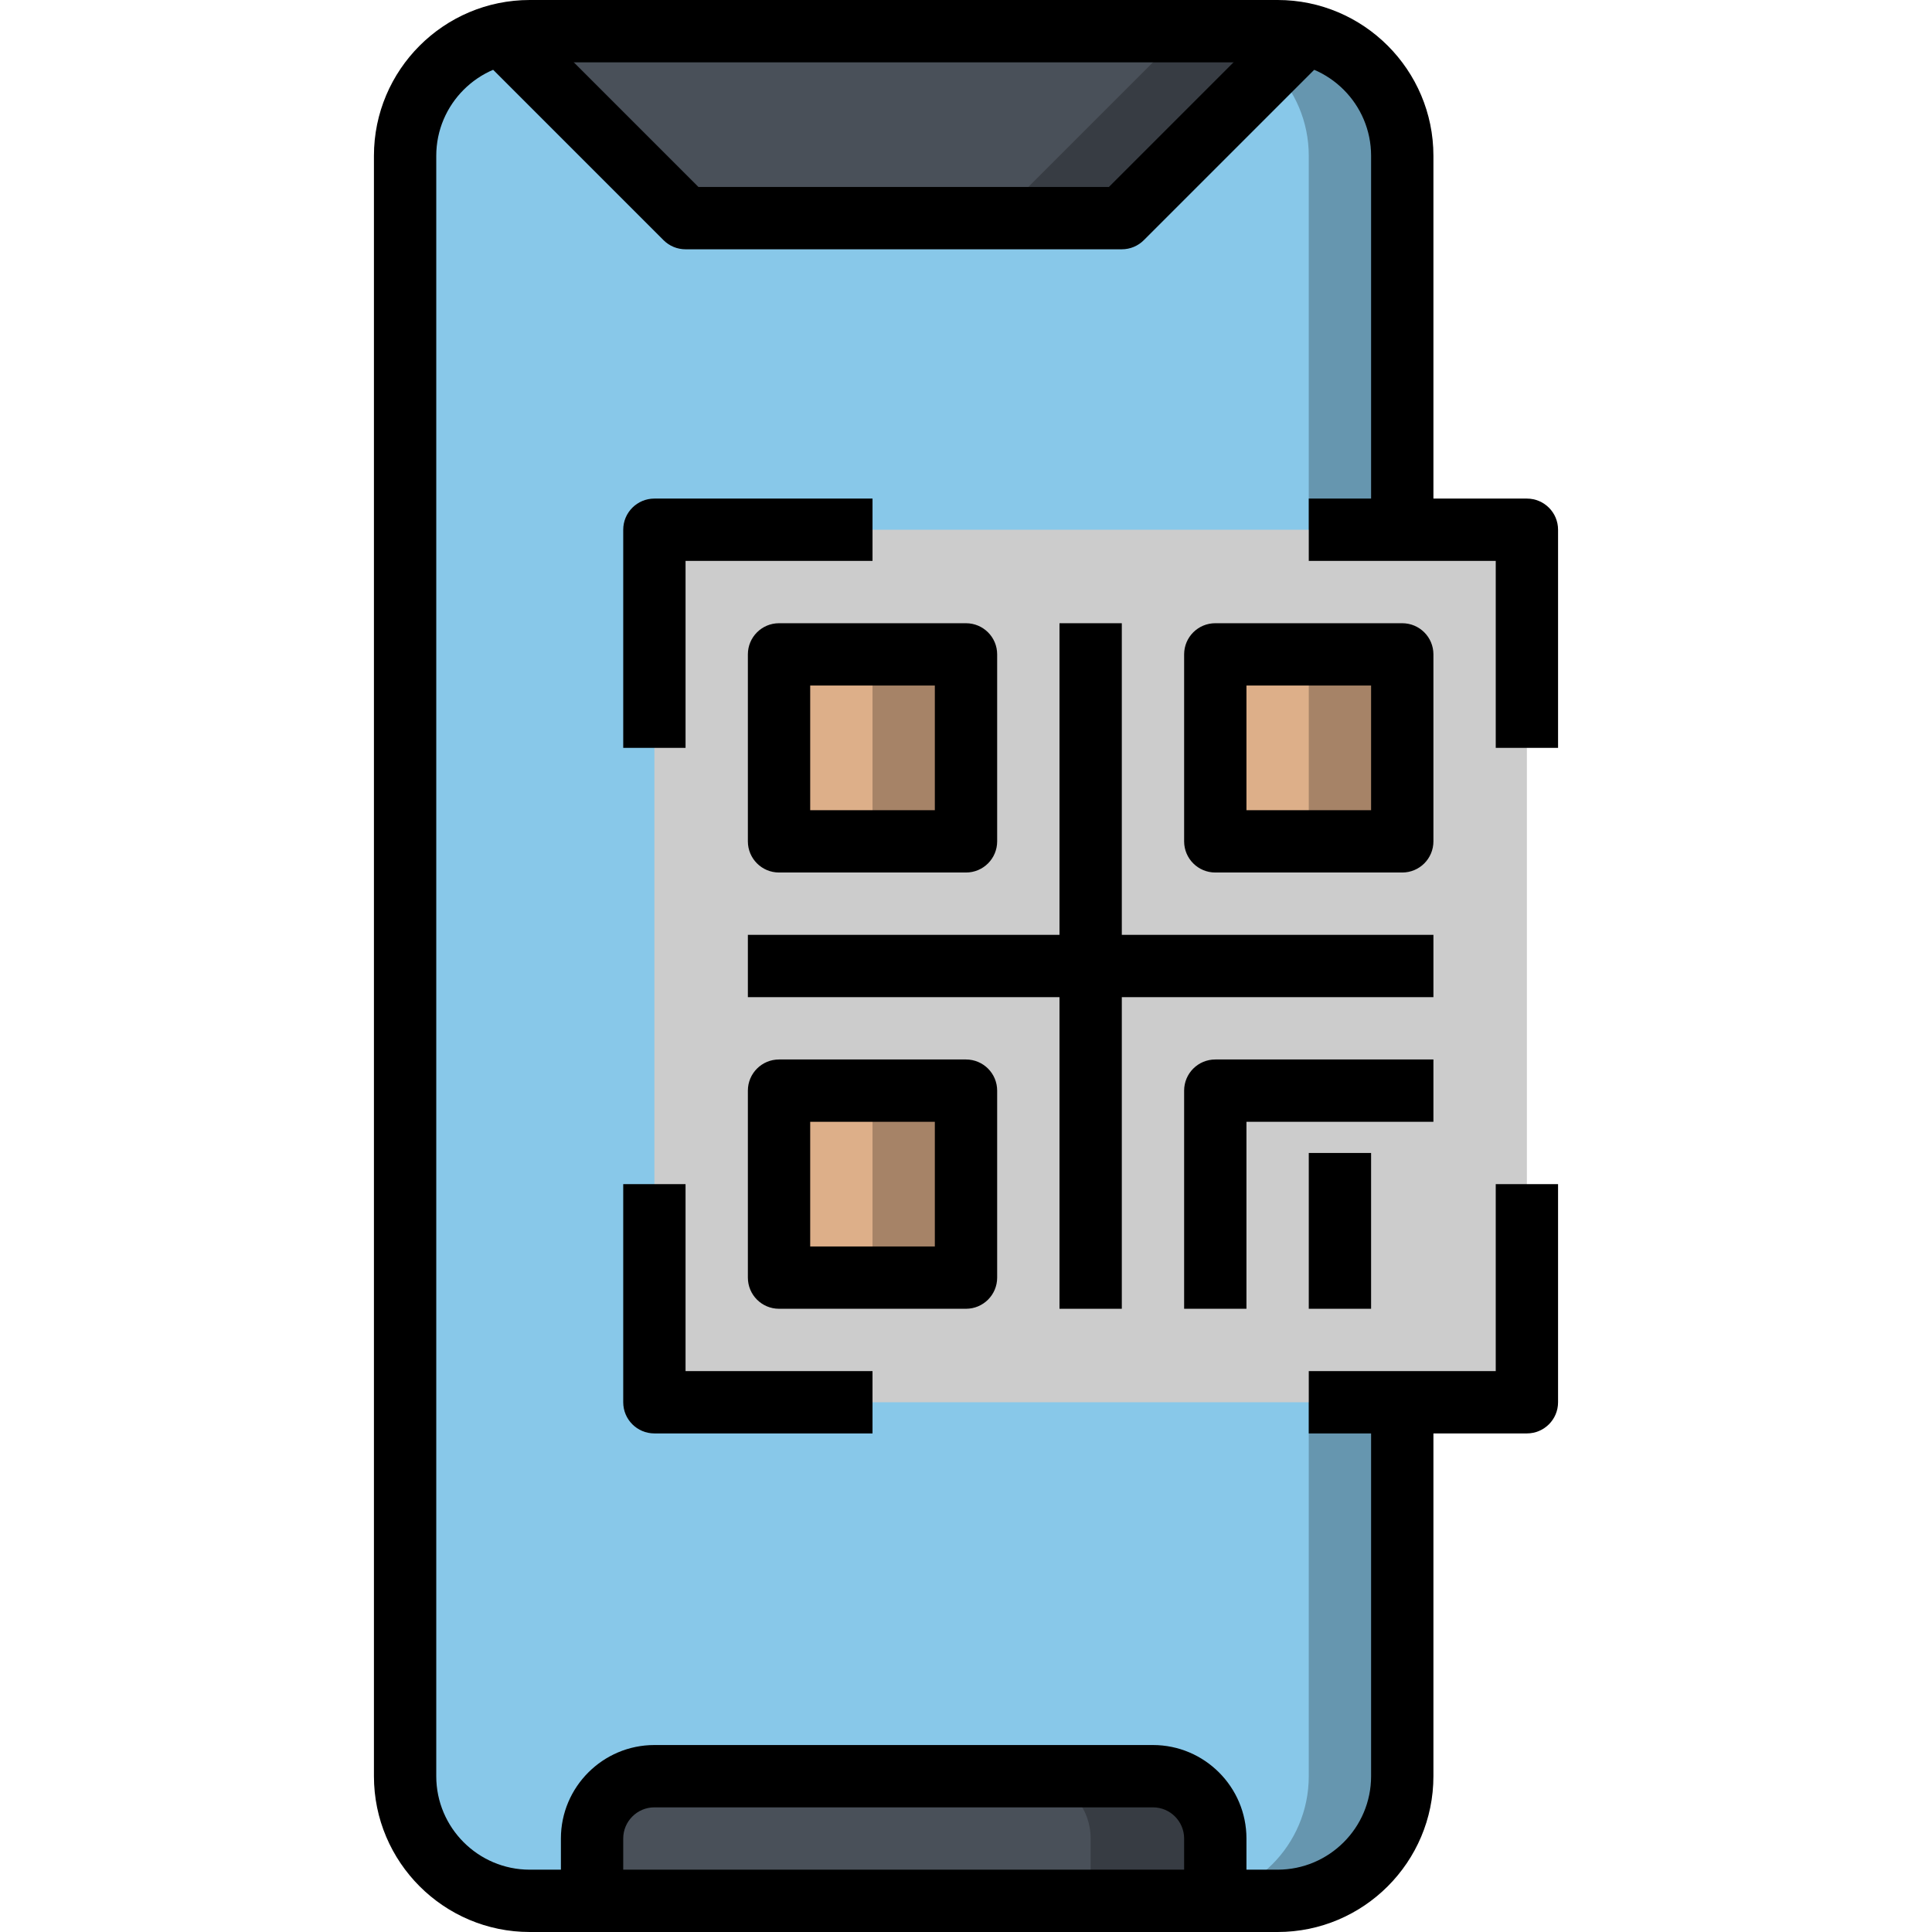 <svg height="496pt" viewBox="-96 0 496 496" width="496pt" xmlns="http://www.w3.org/2000/svg"><path d="m232 488h-192c-17.672 0-32-14.328-32-32v-416c0-17.672 14.328-32 32-32h192c17.672 0 32 14.328 32 32v416c0 17.672-14.328 32-32 32zm0 0" fill="#6696af"/><path d="m240 456v-416c0-17.672-14.328-32-32-32h-168c-17.672 0-32 14.328-32 32v416c0 17.672 14.328 32 32 32h168c17.672 0 32-14.328 32-32zm0 0" fill="#88c8e9"/><path d="m72 136h224v224h-224zm0 0" fill="#ccc"/><path d="m104 168h48v48h-48zm0 0" fill="#a68367"/><path d="m104 168h24v48h-24zm0 0" fill="#ddaf89"/><path d="m216 168h48v48h-48zm0 0" fill="#a68367"/><path d="m216 168h24v48h-24zm0 0" fill="#ddaf89"/><path d="m104 280h48v48h-48zm0 0" fill="#a68367"/><path d="m104 280h24v48h-24zm0 0" fill="#ddaf89"/><path d="m56 488v-16c0-8.84 7.16-16 16-16h128c8.84 0 16 7.16 16 16v16" fill="#373c43"/><path d="m168 456h-96c-8.84 0-16 7.16-16 16v16h128v-16c0-8.84-7.16-16-16-16zm0 0" fill="#495059"/><path d="m240 8-48 48h-112l-48-48zm0 0" fill="#373c43"/><path d="m32 8 48 48h80l48-48zm0 0" fill="#495059"/><path d="m232 496h-192c-22.055 0-40-17.945-40-40v-416c0-22.055 17.945-40 40-40h192c22.055 0 40 17.945 40 40v96h-16v-96c0-13.23-10.77-24-24-24h-192c-13.23 0-24 10.77-24 24v416c0 13.23 10.77 24 24 24h192c13.23 0 24-10.77 24-24v-96h16v96c0 22.055-17.945 40-40 40zm0 0"/><path d="m192 64h-112c-2.121 0-4.16-.84-5.656-2.344l-48-48 11.312-11.312 45.656 45.656h105.375l45.656-45.656 11.312 11.312-48 48c-1.496 1.504-3.535 2.344-5.656 2.344zm0 0"/><path d="m224 488h-16v-16c0-4.414-3.594-8-8-8h-128c-4.406 0-8 3.586-8 8v16h-16v-16c0-13.23 10.77-24 24-24h128c13.23 0 24 10.77 24 24zm0 0"/><path d="m152 224h-48c-4.414 0-8-3.574-8-8v-48c0-4.426 3.586-8 8-8h48c4.414 0 8 3.574 8 8v48c0 4.426-3.586 8-8 8zm-40-16h32v-32h-32zm0 0"/><path d="m264 224h-48c-4.414 0-8-3.574-8-8v-48c0-4.426 3.586-8 8-8h48c4.414 0 8 3.574 8 8v48c0 4.426-3.586 8-8 8zm-40-16h32v-32h-32zm0 0"/><path d="m152 336h-48c-4.414 0-8-3.574-8-8v-48c0-4.426 3.586-8 8-8h48c4.414 0 8 3.574 8 8v48c0 4.426-3.586 8-8 8zm-40-16h32v-32h-32zm0 0"/><path d="m176 160h16v176h-16zm0 0"/><path d="m96 240h176v16h-176zm0 0"/><path d="m224 336h-16v-56c0-4.426 3.586-8 8-8h56v16h-48zm0 0"/><path d="m240 296h16v40h-16zm0 0"/><path d="m304 192h-16v-48h-48v-16h56c4.414 0 8 3.574 8 8zm0 0"/><path d="m80 192h-16v-56c0-4.426 3.586-8 8-8h56v16h-48zm0 0"/><path d="m296 368h-56v-16h48v-48h16v56c0 4.426-3.586 8-8 8zm0 0"/><path d="m128 368h-56c-4.414 0-8-3.574-8-8v-56h16v48h48zm0 0"/></svg>